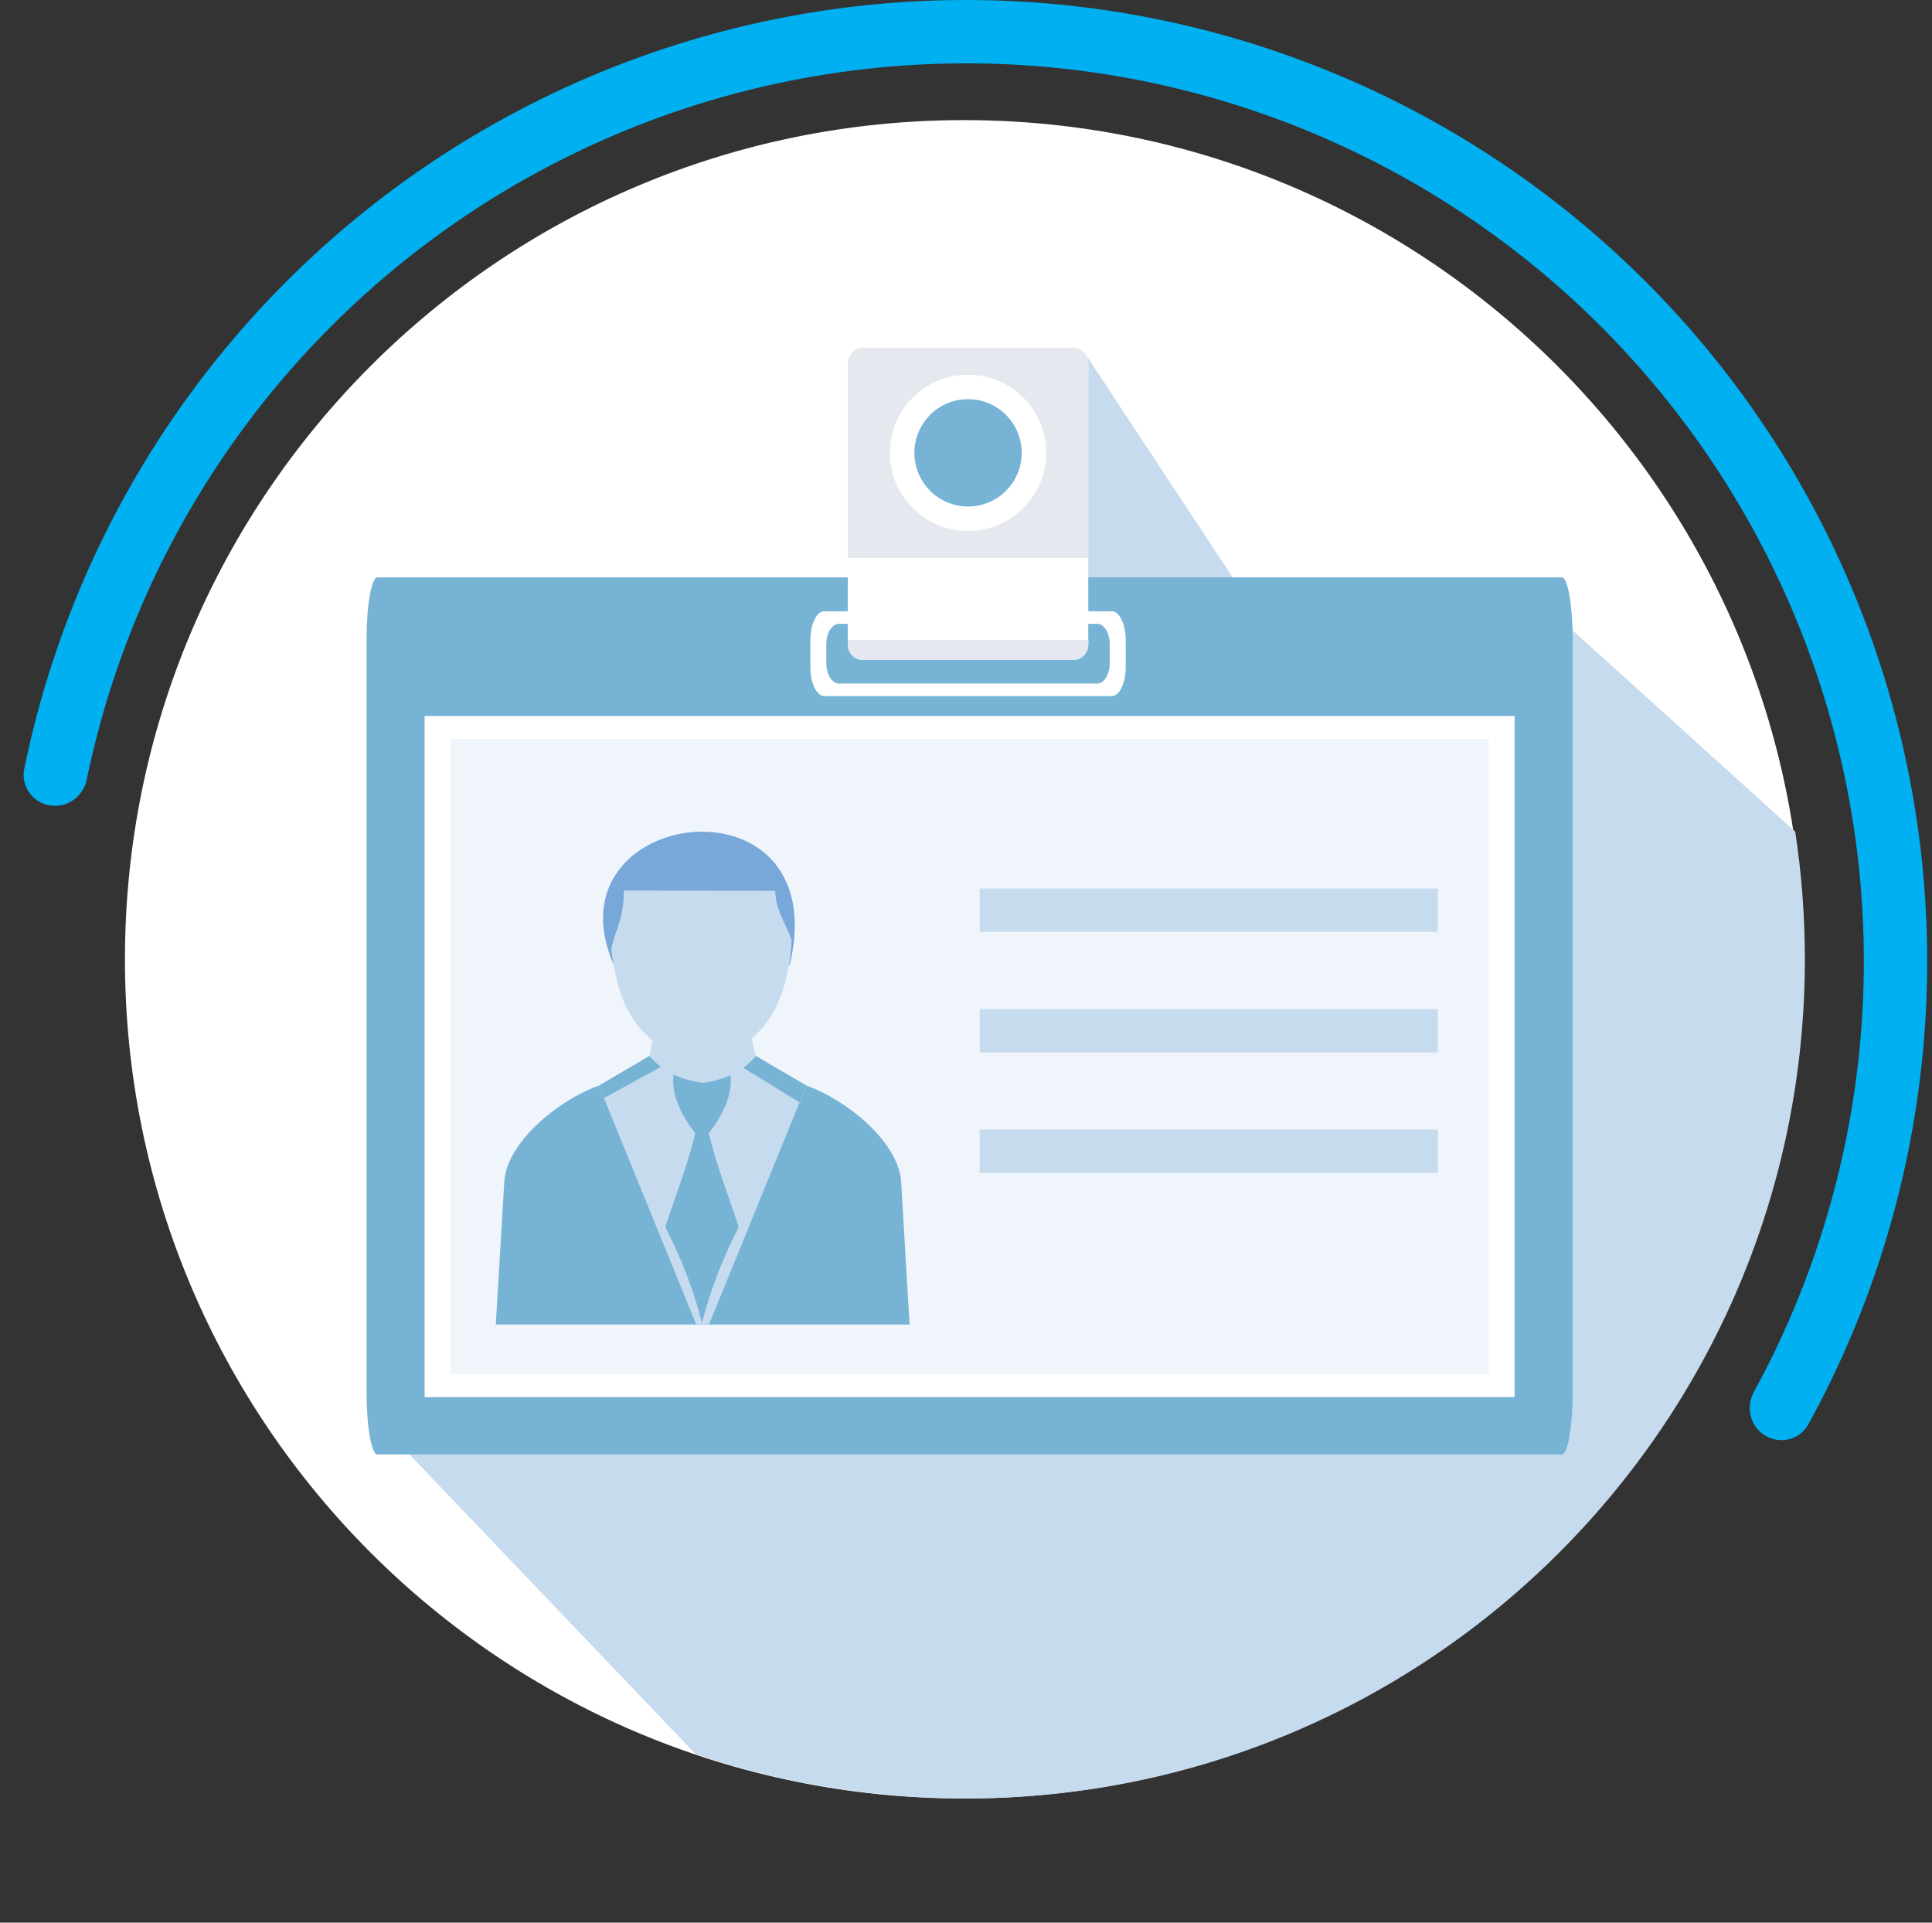 <svg width="201" height="200" viewBox="0 0 201 200" fill="none" xmlns="http://www.w3.org/2000/svg">
<rect x="0" y="0" width="201" height="200" fill="#333333" stroke="none"/>
<path d="M5.165 83.78C3.371 83.475 2.159 81.772 2.523 79.989C5.235 66.707 10.623 54.104 18.369 42.951C26.743 30.896 37.668 20.832 50.368 13.474C63.069 6.115 77.233 1.643 91.856 0.374C106.479 -0.894 121.203 1.071 134.98 6.133C148.758 11.194 161.253 19.226 171.578 29.659C181.903 40.092 189.804 52.669 194.722 66.499C199.639 80.329 201.451 95.072 200.03 109.681C198.716 123.196 194.664 136.29 188.134 148.17C187.257 149.764 185.231 150.278 183.666 149.349C182.101 148.421 181.59 146.402 182.463 144.805C188.501 133.759 192.25 121.595 193.471 109.043C194.799 95.397 193.106 81.626 188.512 68.707C183.919 55.788 176.538 44.039 166.894 34.294C157.25 24.549 145.578 17.046 132.708 12.318C119.838 7.591 106.085 5.754 92.426 6.94C78.766 8.125 65.535 12.302 53.672 19.176C41.808 26.049 31.604 35.45 23.782 46.711C16.587 57.069 11.571 68.767 9.023 81.095C8.655 82.877 6.959 84.085 5.165 83.78Z" fill="#00B0F0"/>
<path d="M100.293 187.083C148.505 187.083 187.588 148 187.588 99.788C187.588 51.577 148.505 12.494 100.293 12.494C52.082 12.494 12.999 51.577 12.999 99.788C12.999 148 52.082 187.083 100.293 187.083Z" fill="white"/>
<path fill-rule="evenodd" clip-rule="evenodd" d="M129.155 61.446L112.96 36.885H110.426L111.957 60.056L129.155 61.446Z" fill="#C7DBEF"/>
<path fill-rule="evenodd" clip-rule="evenodd" d="M186.768 86.503C187.43 90.836 187.773 95.273 187.773 99.79C187.773 148.001 148.69 187.084 100.479 187.084C90.638 187.084 81.179 185.454 72.354 182.453L42.127 150.807L62.184 147.594L160.642 146.918L160.889 69.584L155.15 64.07L160.889 63.691L163.536 65.503L186.768 86.504L186.768 86.503Z" fill="#C7DBEF"/>
<path d="M162.48 60.057H39.274C38.647 60.057 38.138 62.946 38.138 66.511V144.845C38.138 148.409 38.647 151.299 39.274 151.299H162.48C163.107 151.299 163.616 148.409 163.616 144.845V66.511C163.616 62.946 163.107 60.057 162.48 60.057Z" fill="#77B3D5"/>
<path d="M157.578 74.477H44.175V145.329H157.578V74.477Z" fill="white"/>
<path d="M115.67 63.584H85.753C84.955 63.584 84.307 64.945 84.307 66.623V69.37C84.307 71.048 84.955 72.409 85.753 72.409H115.67C116.468 72.409 117.116 71.048 117.116 69.37V66.623C117.116 64.945 116.468 63.584 115.67 63.584Z" fill="white"/>
<path d="M154.878 76.875H46.875V142.933H154.878V76.875Z" fill="#EFF5FB"/>
<path d="M114.156 64.891H87.267C86.549 64.891 85.967 65.849 85.967 67.03V68.964C85.967 70.146 86.549 71.104 87.267 71.104H114.156C114.874 71.104 115.456 70.146 115.456 68.964V67.03C115.456 65.849 114.874 64.891 114.156 64.891Z" fill="#77B3D5"/>
<path fill-rule="evenodd" clip-rule="evenodd" d="M62.313 112.92L72.447 137.779H51.583L52.465 122.925C52.701 118.95 57.855 114.543 62.313 112.92V112.92Z" fill="#77B3D5"/>
<path fill-rule="evenodd" clip-rule="evenodd" d="M67.589 109.832L62.313 112.921L72.447 137.78H72.906H73.768L83.902 112.921L78.626 109.832C77.406 111.261 75.71 112.309 73.108 112.633C70.505 112.31 68.809 111.261 67.589 109.832Z" fill="#77B3D5"/>
<path fill-rule="evenodd" clip-rule="evenodd" d="M62.842 114.22L72.447 137.781H72.906H73.767L83.186 114.678L77.31 111.065C76.24 111.853 74.886 112.413 73.107 112.633C71.257 112.404 69.865 111.807 68.776 110.969L62.842 114.221V114.22Z" fill="#C7DBEF"/>
<path fill-rule="evenodd" clip-rule="evenodd" d="M83.902 112.92L73.768 137.779H94.632L93.75 122.925C93.514 118.95 88.36 114.543 83.902 112.92V112.92Z" fill="#77B3D5"/>
<path fill-rule="evenodd" clip-rule="evenodd" d="M73.034 137.651C72.227 134.311 70.898 130.972 69.217 127.632C70.257 124.389 71.39 121.706 72.336 117.901C70.823 115.911 69.838 113.883 70.071 111.769L73.034 110.857L75.998 111.769C76.231 113.883 75.246 115.911 73.733 117.901C74.679 121.706 75.812 124.389 76.851 127.632C75.171 130.972 73.842 134.311 73.034 137.651Z" fill="#77B3D5"/>
<path fill-rule="evenodd" clip-rule="evenodd" d="M63.847 100.364C63.756 99.814 63.682 99.254 63.622 98.684C64.05 96.68 64.98 95.376 64.907 92.67L80.65 92.684C80.58 94.531 81.779 96.111 82.344 97.824C82.292 98.733 82.201 99.577 82.073 100.365H82.172C86.96 80.028 56.655 83.865 63.847 100.365V100.364Z" fill="#78A8D9"/>
<path d="M149.586 92.426H101.929V96.933H149.586V92.426Z" fill="#C7DBEF"/>
<path d="M149.586 104.965H101.929V109.473H149.586V104.965Z" fill="#C7DBEF"/>
<path d="M149.586 117.502H101.929V122.01H149.586V117.502Z" fill="#C7DBEF"/>
<path fill-rule="evenodd" clip-rule="evenodd" d="M64.907 92.668L80.651 92.683C80.581 94.529 81.78 96.109 82.344 97.822C82.051 102.977 80.489 106.096 78.189 108.028L78.626 109.832C77.406 111.261 75.71 112.309 73.108 112.632C70.505 112.31 68.809 111.261 67.589 109.832L67.871 108.203C65.029 105.939 64.027 102.502 63.623 98.684C64.051 96.679 64.98 95.375 64.907 92.669V92.668Z" fill="#C7DBEF"/>
<path fill-rule="evenodd" clip-rule="evenodd" d="M89.795 68.654H111.628C112.505 68.654 113.222 67.937 113.222 67.061V37.757C113.222 36.881 112.505 36.164 111.628 36.164H89.795C88.918 36.164 88.201 36.881 88.201 37.757V67.061C88.201 67.937 88.918 68.654 89.795 68.654Z" fill="white"/>
<path fill-rule="evenodd" clip-rule="evenodd" d="M113.222 66.574V67.062C113.222 67.938 112.505 68.655 111.628 68.655H89.795C88.918 68.655 88.201 67.938 88.201 67.062V66.574H113.221H113.222Z" fill="#E5E9EF"/>
<path fill-rule="evenodd" clip-rule="evenodd" d="M113.222 58.047V37.757C113.222 36.881 112.505 36.164 111.628 36.164H89.795C88.918 36.164 88.201 36.882 88.201 37.757V58.047H113.221H113.222Z" fill="#E5E9EF"/>
<path d="M100.712 55.231C105.199 55.231 108.837 51.593 108.837 47.106C108.837 42.618 105.199 38.98 100.712 38.98C96.224 38.98 92.586 42.618 92.586 47.106C92.586 51.593 96.224 55.231 100.712 55.231Z" fill="white"/>
<path d="M100.712 52.688C103.795 52.688 106.294 50.188 106.294 47.105C106.294 44.023 103.795 41.523 100.712 41.523C97.629 41.523 95.13 44.023 95.13 47.105C95.13 50.188 97.629 52.688 100.712 52.688Z" fill="#77B3D5"/>
</svg>
